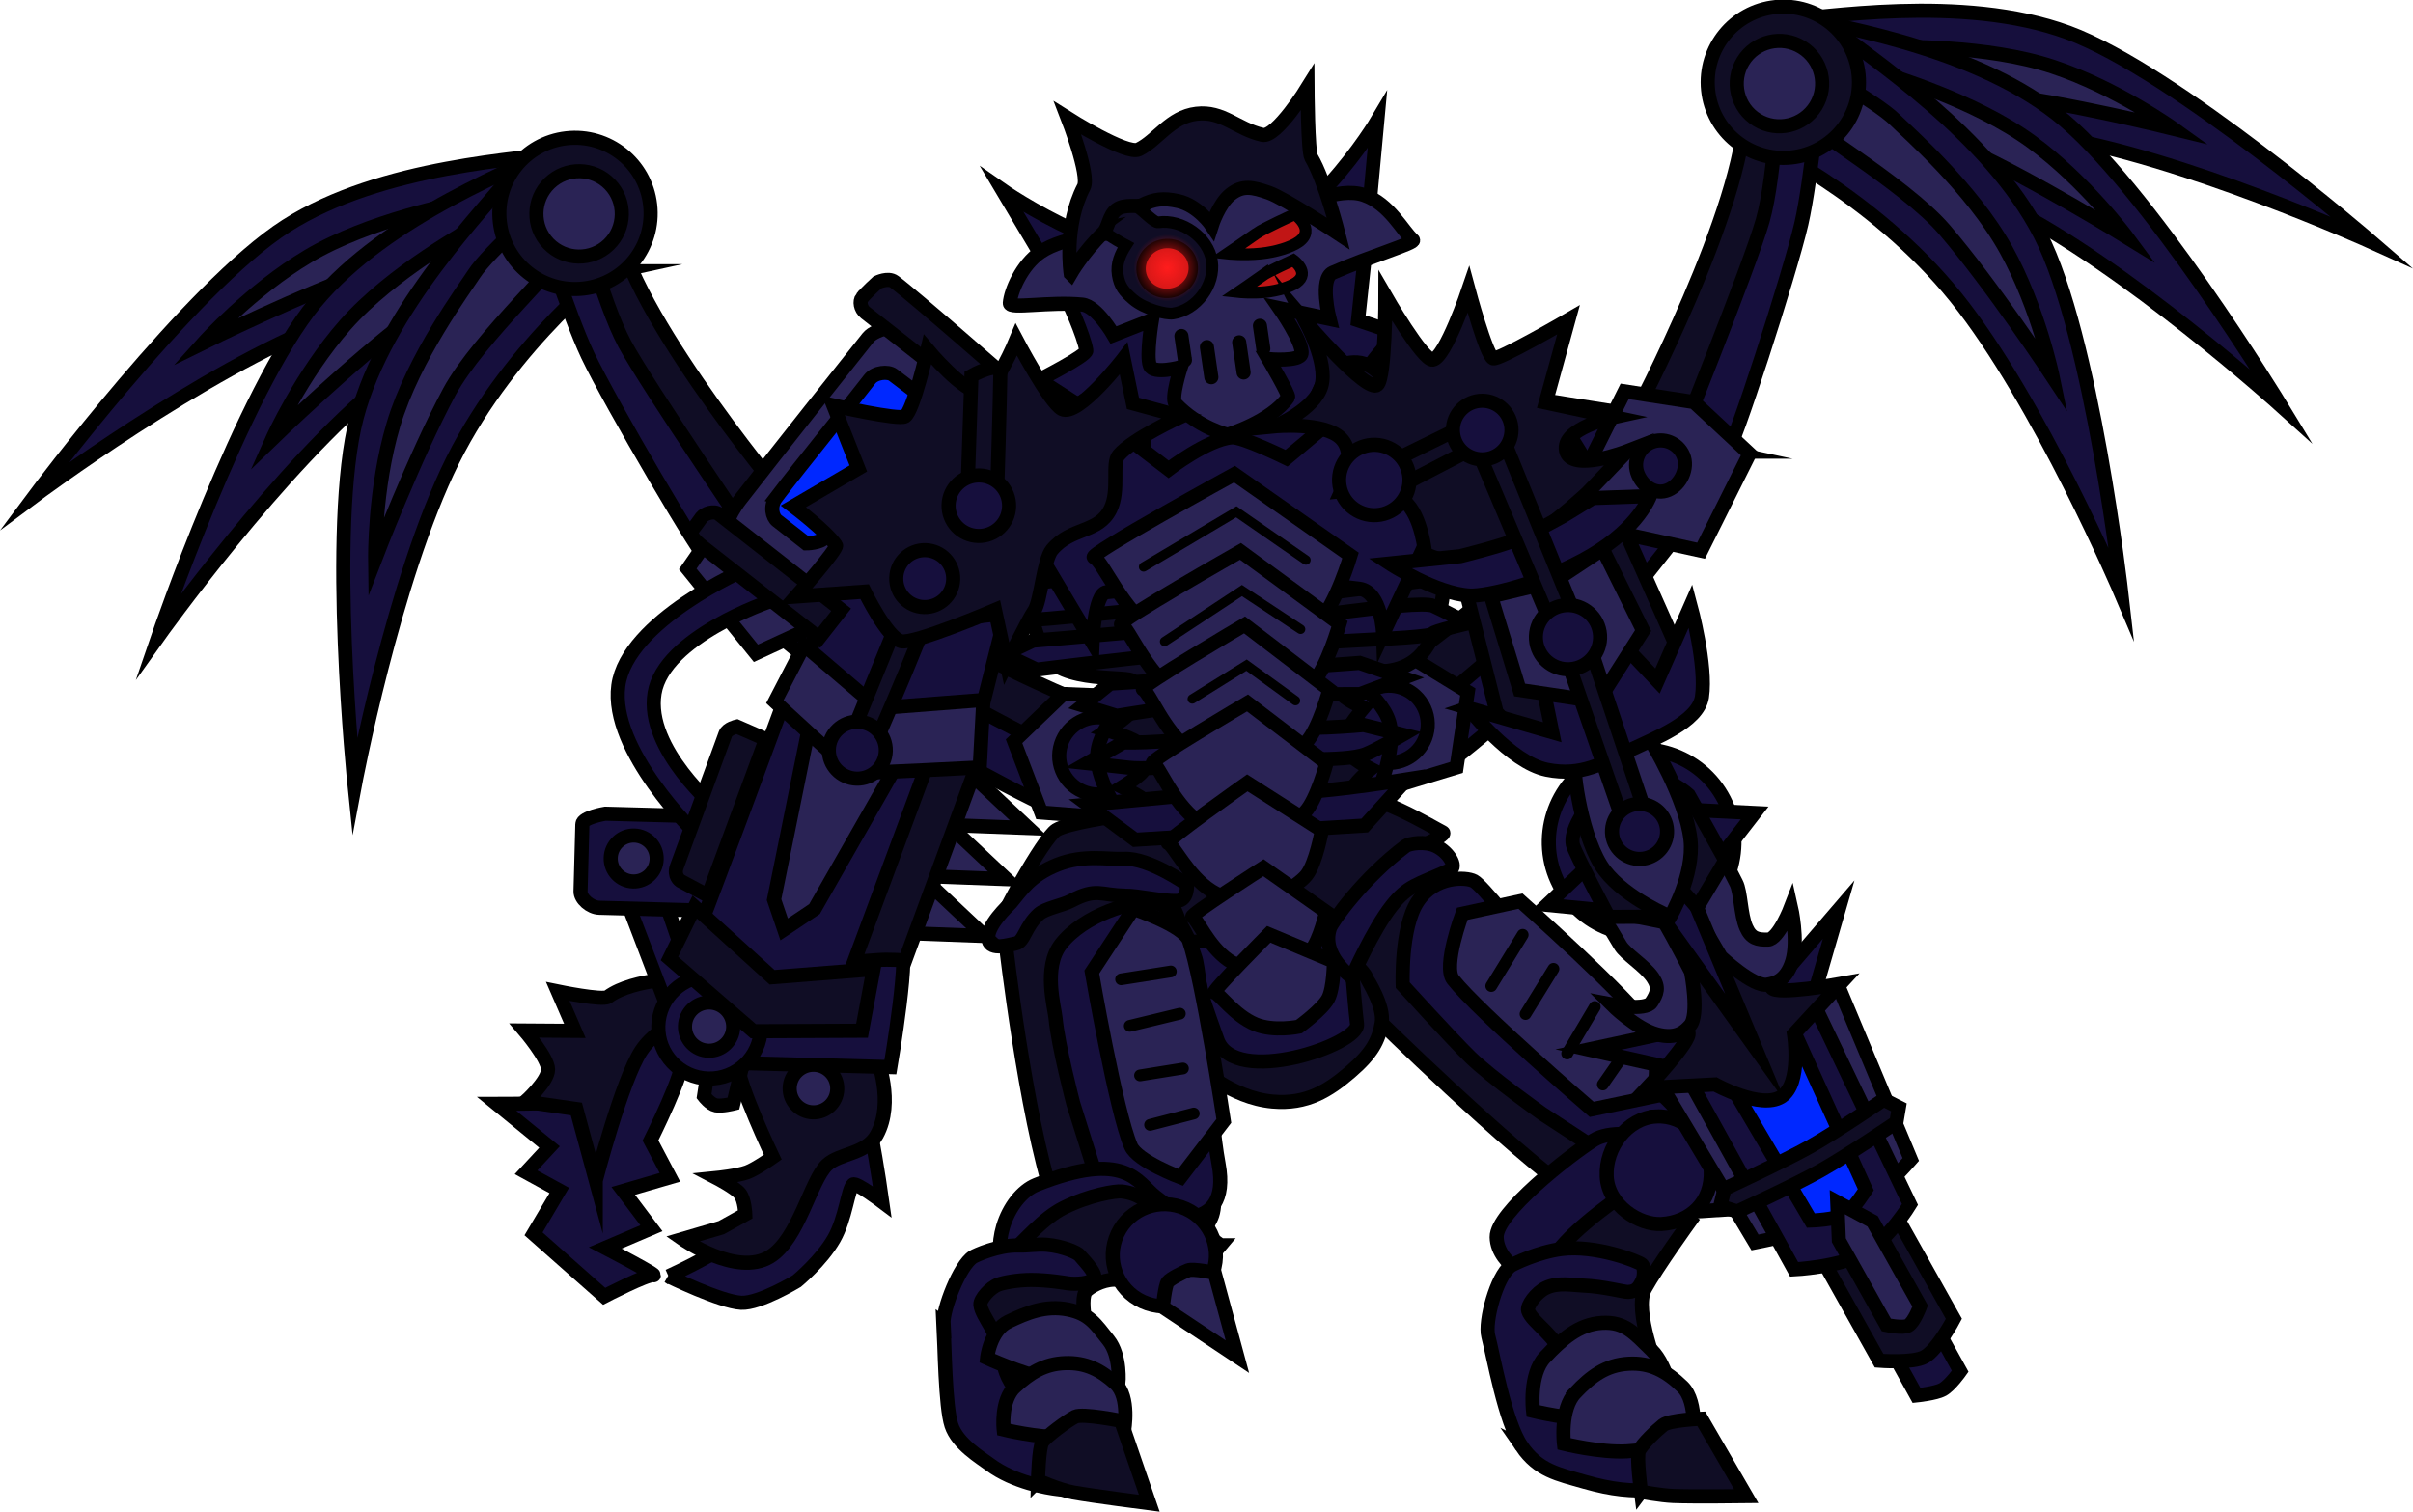 <svg version="1.1" xmlns="http://www.w3.org/2000/svg" xmlns:xlink="http://www.w3.org/1999/xlink" width="256.523" height="160.755" viewBox="0,0,256.523,160.755"><defs><radialGradient cx="223.601" cy="135.353" r="3.561" gradientUnits="userSpaceOnUse" id="color-1"><stop offset="0" stop-color="#ff1c1c"/><stop offset="1" stop-color="#ff1c1c" stop-opacity="0"/></radialGradient></defs><g transform="translate(-99.521,-106.869)"><g data-paper-data="{&quot;isPaintingLayer&quot;:true}" fill-rule="nonzero" stroke="#000000" stroke-linejoin="miter" stroke-miterlimit="10" stroke-dasharray="" stroke-dashoffset="0" style="mix-blend-mode: normal"><g><g><path d="M217.463,157.81l-0.675,-6.183l-6.79,-4.371c0,0 5.086,-2.577 5.007,-3.116c-0.23,-1.575 -2.018,-5.436 -2.018,-5.436l-6.903,-11.613c0,0 12.989,9.069 22.615,7.283c9.626,-1.787 17.241,-14.68 17.241,-14.68l-1.424,15.393l-0.623,5.838l4.165,1.408c0,0 -3.989,3.994 -3.794,5.323c0.304,2.078 1.566,6.006 1.566,6.006c0,0 -9.845,2.968 -14.906,3.708c-4.254,0.622 -13.461,0.44 -13.461,0.44z" fill="#160f3d" stroke-width="1.5" stroke-linecap="butt"/><path d="M235.536,139.64c0,0 2.533,3.63 2.347,4.836c-0.135,0.881 -3.515,0.583 -3.515,0.583c0,0 2.248,3.828 2.093,4.05c-1.812,2.595 -6.436,3.992 -6.436,3.992c0,0 -3.11,-0.732 -5.54,-3.313c-0.509,-0.54 0.562,-3.864 0.562,-3.864c0,0 -2.907,0.785 -3.28,-0.157c-0.421,-1.062 0.217,-4.878 0.217,-4.878l-4.081,1.607c0,0 -1.779,-3.081 -3.316,-3.233c-3.49,-0.347 -7.762,0.5 -7.712,-0.16c0.095,-1.259 1.249,-4.043 3.28,-5.431c2.512,-1.718 7.509,-1.996 7.509,-1.996c0,0 4.222,-4.905 9.838,-5.761c5.616,-0.856 9.89,3.044 9.89,3.044c0,0 4.392,-2.294 7.124,-1.352c2.732,0.941 4.099,3.819 5.215,4.789c0.331,0.288 -4.604,1.751 -8.515,3.468c-1.452,0.637 -0.355,4.915 -0.355,4.915z" fill="#2a2355" stroke-width="1.5" stroke-linecap="butt"/><path d="M233.104,131.687c0.765,-0.545 4.069,-2.042 4.069,-2.042c0,0 2.276,1.618 0.429,2.935c-0.846,0.603 -2.486,1.088 -4.044,1.251c-1.844,0.193 -3.562,0.004 -3.562,0.004c0,0 2.152,-1.466 3.108,-2.147z" data-paper-data="{&quot;index&quot;:null}" fill="#c11515" stroke-width="1.25" stroke-linecap="butt"/><path d="M225.49,145.163l-0.375,-2.565" fill="none" stroke-width="1.5" stroke-linecap="round"/><path d="M233.464,141.512l0.356,2.437" fill="none" stroke-width="1.5" stroke-linecap="round"/><path d="M231.728,146.478l-0.469,-3.206" fill="none" stroke-width="1.5" stroke-linecap="round"/><path d="M228.299,146.98l-0.469,-3.206" fill="none" stroke-width="1.5" stroke-linecap="round"/><path d="M216.692,131.068c0.099,-0.075 0.483,-1.342 1.195,-1.788c0.711,-0.446 2.007,-0.747 2.416,-0.475c0.9,0.598 1.903,1.773 2.362,1.706c2.518,-0.368 5.329,1.611 5.698,4.129c0.368,2.518 -1.63,5.201 -4.148,5.569c-0.715,0.105 -2.998,-0.436 -4.248,-1.505c-0.973,-0.832 -1.427,-1.409 -1.62,-2.599c-0.193,-1.19 0.282,-2.247 0.868,-3.152c0,0 -2.948,-1.56 -2.521,-1.885z" fill="#100d25" stroke-width="1.25" stroke-linecap="butt"/><path d="M220.849,135.818c-0.212,-1.448 0.849,-2.802 2.369,-3.024c1.52,-0.222 2.924,0.771 3.136,2.219c0.212,1.448 -0.849,2.802 -2.369,3.024c-1.52,0.222 -2.924,-0.771 -3.136,-2.219z" fill="#c11515" stroke-width="1" stroke-linecap="butt"/><path d="M233.708,136.185c0.62,-0.442 3.296,-1.655 3.296,-1.655c0,0 1.844,1.311 0.348,2.377c-0.685,0.488 -2.014,0.881 -3.276,1.014c-1.494,0.157 -2.886,0.003 -2.886,0.003c0,0 1.743,-1.188 2.518,-1.74z" data-paper-data="{&quot;index&quot;:null}" fill="#c11515" stroke-width="1.25" stroke-linecap="butt"/><path d="M220.077,135.868c-0.285,-1.946 1.062,-3.755 3.008,-4.039c1.946,-0.285 3.755,1.062 4.039,3.008c0.285,1.946 -1.062,3.755 -3.008,4.039c-1.946,0.285 -3.755,-1.062 -4.039,-3.008z" fill="url(#color-1)" stroke-width="0" stroke-linecap="butt"/></g><path d="M213.341,135.973c0,0 -0.779,-5.033 1.398,-9.225c0.647,-1.246 -1.71,-7.315 -1.71,-7.315c0,0 6.248,3.953 7.542,3.328c1.98,-0.956 3.344,-3.467 6.146,-3.797c2.802,-0.33 4.249,1.613 7.011,2.246c1.48,0.339 4.79,-5.019 4.79,-5.019c0,0 0.039,6.818 0.395,7.414c1.457,2.441 2.891,8.116 2.891,8.116c0,0 -5.666,-3.751 -7.398,-4.357c-1.732,-0.606 -2.783,-0.828 -4.049,0.16c-1.266,0.987 -2.013,3.335 -2.013,3.335c0,0 -1.429,-2.13 -3.569,-2.604c-1.603,-0.355 -2.562,-0.222 -3.884,0.434c-0.443,0.219 -1.803,-0.157 -2.66,0.459c-0.857,0.616 -0.837,1.9 -1.445,2.49c-2.129,2.065 -3.444,4.337 -3.444,4.337z" fill="#100d25" stroke-width="1.5" stroke-linecap="butt"/><path d="M243.665,155.354c-0.675,0.159 -2.883,-0.563 -2.883,-0.563c0,0 -1.553,-2.839 -1.629,-4.139c-0.07,-1.199 1.189,-3.385 1.189,-3.385c0,0 1.474,-1.631 2.428,-1.794c0.832,-0.142 1.955,-0.181 3.103,0.858c1.149,1.04 1.54,2.269 1.603,3.402c0.086,1.529 -0.671,2.842 -1.324,3.805c-0.653,0.963 -1.713,1.633 -2.488,1.816z" data-paper-data="{&quot;index&quot;:null}" fill="#100d25" stroke-width="1.5" stroke-linecap="butt"/><path d="M214.918,157.281c-0.841,-0.767 -1.857,-1.841 -2.095,-3.296c-0.176,-1.078 -0.053,-2.315 0.85,-3.533c0.903,-1.219 2.009,-1.418 2.852,-1.46c0.966,-0.048 2.75,1.174 2.75,1.174c0,0 1.69,1.788 1.874,2.93c0.2,1.238 -0.72,4.232 -0.72,4.232c0,0 -2.006,1.143 -2.699,1.136c-0.795,-0.009 -1.972,-0.415 -2.813,-1.182z" fill="#100d25" stroke-width="1.5" stroke-linecap="butt"/></g><g data-paper-data="{&quot;index&quot;:null}" stroke-width="1.5" stroke-linecap="butt"><g><path d="M161.453,137.494c0,0 -13.905,-1.368 -27.109,3.676c-13.204,5.045 -31.138,18.424 -31.138,18.424c0,0 16.556,-22.192 26.737,-28.697c10.181,-6.505 25.361,-7.104 29.834,-7.853c0.583,-0.098 2.19,3.958 2.791,7.309c0.469,2.614 -1.115,7.141 -1.115,7.141z" data-paper-data="{&quot;index&quot;:null}" fill="#160f3d"/><path d="M161.411,132.777c0,0 -4.782,0.394 -10.403,0.866c-4.056,0.341 -8.902,0.863 -11.964,1.918c-7.305,2.519 -17.854,7.731 -17.854,7.731c0,0 4.974,-5.542 11.099,-9.185c6.457,-3.841 15.508,-5.543 17.151,-5.975c2.776,-0.729 11.539,-0.464 11.539,-0.464z" data-paper-data="{&quot;index&quot;:null}" fill="#2a2355"/></g><g><path d="M165.043,135.712c0,0 -13.658,2.948 -24.688,11.787c-11.03,8.84 -24.016,27.06 -24.016,27.06c0,0 8.98,-26.191 16.685,-35.496c7.705,-9.305 21.976,-14.516 26.005,-16.597c0.525,-0.271 3.295,3.099 4.892,6.106c1.245,2.346 1.121,7.14 1.121,7.14z" data-paper-data="{&quot;index&quot;:null}" fill="#160f3d"/><path d="M163.561,131.232c0,0 -4.433,1.837 -9.64,4.005c-3.758,1.565 -8.212,3.542 -10.805,5.484c-6.185,4.631 -14.637,12.818 -14.637,12.818c0,0 3.042,-6.797 7.76,-12.138c4.974,-5.631 13.071,-10.019 14.504,-10.932c2.42,-1.543 10.845,-3.969 10.845,-3.969z" data-paper-data="{&quot;index&quot;:null}" fill="#2a2355"/></g><g data-paper-data="{&quot;index&quot;:null}"><path d="M165.089,134.76c0,0 -11.154,8.414 -17.448,21.071c-6.294,12.657 -10.42,34.648 -10.42,34.648c0,0 -2.858,-27.54 0.222,-39.222c3.081,-11.682 13.84,-22.408 16.622,-25.989c0.363,-0.467 4.293,1.427 7.005,3.485c2.116,1.605 4.018,6.007 4.018,6.007z" data-paper-data="{&quot;index&quot;:null}" fill="#160f3d"/><path d="M161.862,131.318c0,0 -3.25,3.529 -7.065,7.686c-2.752,2.999 -5.963,6.666 -7.5,9.517c-3.666,6.802 -7.894,17.783 -7.894,17.783c0,0 -0.096,-7.446 1.94,-14.276c2.147,-7.2 7.65,-14.584 8.567,-16.015c1.548,-2.417 8.173,-8.159 8.173,-8.159z" data-paper-data="{&quot;index&quot;:null}" fill="#2a2355"/></g><g><path d="M160.55,128.57c0,0 3.772,-0.989 4.674,2.877c2.392,10.249 18.371,29.157 18.371,29.157c0,0 1.22,3.5 -0.647,5.28c-0.502,0.478 -3.269,-0.131 -3.692,0.16c-0.568,0.39 -12.723,-14.91 -16.867,-30.294c-0.578,-2.146 -1.839,-7.179 -1.839,-7.179z" fill="#100d25"/><path d="M174.917,166.648c-0.479,0.22 -10.625,-17.141 -12.916,-21.994c-2.121,-4.493 -5.174,-14.283 -5.174,-14.283l4.074,-1.787c0,0 2.594,10.302 5.043,14.864c2.396,4.463 14.576,22.283 14.576,22.283c0,0 -1.317,0.554 -2.58,0.939c-1.033,0.315 -2.663,-0.187 -3.023,-0.022z" data-paper-data="{&quot;index&quot;:null}" fill="#160f3d"/></g><g><path d="M182.312,166.564c0,0 3.326,-3.906 5.727,-0.964c6.367,7.801 26.797,16.078 26.797,16.078c0,0 2.501,2.423 1.756,5.137c-0.2,0.729 -2.707,1.828 -2.925,2.341c-0.292,0.689 -16.038,-6.997 -26.044,-18.376c-1.396,-1.588 -5.312,-4.216 -5.312,-4.216z" fill="#100d25"/><path d="M211.96,192.95c-0.278,0.457 -16.224,-8.099 -21.215,-11.618c-0.276,-0.194 -11.572,-9.445 -11.572,-9.445l3.43,-5.519c0,0 6.616,7.497 10.573,10.145c3.871,2.591 21.383,11.609 21.383,11.609c0,0 -0.829,1.283 -1.686,2.38c-0.702,0.898 -0.691,2.085 -0.912,2.447z" data-paper-data="{&quot;index&quot;:null}" fill="#160f3d"/></g><g><path d="M192.291,157.325l-2.511,7.157c0,0 -1.712,-0.496 -2.179,-0.798c-0.467,-0.302 -1.645,-0.94 -1.88,-1.316c-0.235,-0.376 -0.609,-2.23 -0.609,-2.23z" fill="#160f3d"/><path d="M177.221,160.741l6.96,-2.695l7.244,8.966l-4.692,6.168l-6.854,3.159l-7.244,-8.966z" fill="#2a2355"/></g><path d="M161.56,137.551c-4.412,0.504 -8.397,-2.665 -8.901,-7.077c-0.504,-4.412 2.665,-8.397 7.077,-8.901c4.412,-0.504 8.397,2.665 8.901,7.077c0.504,4.412 -2.665,8.397 -7.077,8.901z" fill="#100d25"/><path d="M157.818,132.765c-1.741,-1.804 -1.689,-4.678 0.115,-6.419c1.804,-1.741 4.678,-1.689 6.419,0.115c1.741,1.804 1.689,4.678 -0.115,6.419c-1.804,1.741 -4.678,1.689 -6.419,-0.115z" fill="#2a2355"/><path d="M181.9,169.282c-1.419,-0.26 -2.607,-1.823 -2.347,-3.241c0.26,-1.419 1.621,-2.357 3.04,-2.097c1.419,0.26 2.357,1.621 2.097,3.04c-0.26,1.419 -1.371,2.558 -2.79,2.298z" fill="#160f3d"/><g><path d="M207.322,185.694l5.228,-5.025l9.365,0.383l-4.298,6.384l2.148,6.594l-9.552,-0.759z" fill="#2a2355"/><path d="M220.131,188.506c-0.692,2.158 -3.002,3.345 -5.16,2.653c-2.158,-0.692 -3.345,-3.002 -2.653,-5.16c0.692,-2.158 3.002,-3.345 5.16,-2.653c2.158,0.692 3.345,3.002 2.653,5.16z" fill="#160f3d"/><path d="M219.511,194.859c0,0 -3.58,-4.683 -3.34,-7.869c0.24,-3.186 4.334,-6.984 4.334,-6.984l6.253,0.248l1.809,14.654z" fill="#160f3d"/></g></g><g stroke-width="1.5" stroke-linecap="butt"><g><path d="M290.022,123.537c0,0 -2.518,-4.081 -2.621,-6.735c-0.132,-3.402 0.567,-7.708 1.158,-7.738c4.529,-0.228 19.485,-2.9 30.824,1.268c11.339,4.169 32.272,22.291 32.272,22.291c0,0 -20.387,-9.219 -34.366,-11.313c-13.979,-2.094 -27.266,2.226 -27.266,2.226z" data-paper-data="{&quot;index&quot;:null}" fill="#160f3d"/><path d="M288.376,113.838c0,0 8.501,-2.14 11.37,-2.023c1.698,0.069 10.903,-0.21 18.034,2.156c6.764,2.244 12.811,6.59 12.811,6.59c0,0 -11.422,-2.827 -19.097,-3.719c-3.217,-0.374 -8.062,0.156 -12.097,0.694c-5.592,0.745 -10.347,1.386 -10.347,1.386z" data-paper-data="{&quot;index&quot;:null}" fill="#2a2355"/></g><g><path d="M286.133,122.566c0,0 -1.15,-4.656 -0.437,-7.214c0.914,-3.28 2.897,-7.166 3.468,-7.013c4.382,1.168 19.439,3.195 28.961,10.63c9.522,7.435 23.913,31.089 23.913,31.089c0,0 -16.593,-15.01 -29.263,-21.277c-12.67,-6.267 -26.642,-6.215 -26.642,-6.215z" data-paper-data="{&quot;index&quot;:null}" fill="#160f3d"/><path d="M287.531,112.828c0,0 8.749,0.562 11.444,1.549c1.595,0.585 10.446,3.133 16.512,7.565c5.754,4.205 10.184,10.191 10.184,10.191c0,0 -10.011,-6.183 -17.046,-9.379c-2.949,-1.34 -7.724,-2.316 -11.73,-3.037c-5.552,-1 -10.275,-1.843 -10.275,-1.843z" data-paper-data="{&quot;index&quot;:null}" fill="#2a2355"/></g><g data-paper-data="{&quot;index&quot;:null}"><path d="M285.884,121.647c0,0 0.913,-4.708 2.635,-6.73c2.208,-2.592 5.64,-5.285 6.094,-4.907c3.485,2.901 16.296,11.068 21.812,21.817c5.516,10.749 8.633,38.26 8.633,38.26c0,0 -8.749,-20.593 -17.612,-31.605c-8.863,-11.011 -21.563,-16.836 -21.563,-16.836z" data-paper-data="{&quot;index&quot;:null}" fill="#160f3d"/><path d="M291.245,113.398c0,0 7.702,4.186 9.733,6.215c1.202,1.201 8.162,7.232 11.804,13.804c3.455,6.234 4.958,13.527 4.958,13.527c0,0 -6.486,-9.818 -11.526,-15.674c-2.113,-2.455 -6.035,-5.347 -9.367,-7.686c-4.617,-3.241 -8.549,-5.991 -8.549,-5.991z" data-paper-data="{&quot;index&quot;:null}" fill="#2a2355"/></g><g><path d="M288.989,114.627c0,0 -0.151,5.186 -0.255,7.407c-0.746,15.915 -9.335,33.467 -9.973,33.208c-0.475,-0.193 -3.047,0.996 -3.64,0.636c-2.206,-1.338 -1.765,-5.018 -1.765,-5.018c0,0 11.55,-21.896 11.686,-32.42c0.052,-3.969 3.948,-3.813 3.948,-3.813z" fill="#100d25"/><path d="M283.127,154.901c-0.387,-0.084 -1.872,0.756 -2.948,0.67c-1.316,-0.105 -2.721,-0.363 -2.721,-0.363c0,0 8.073,-20.019 9.455,-24.892c1.413,-4.981 1.736,-15.6 1.736,-15.6l4.363,0.871c0,0 -0.881,10.217 -1.989,15.06c-1.197,5.232 -7.381,24.366 -7.896,24.254z" data-paper-data="{&quot;index&quot;:null}" fill="#160f3d"/></g><g><path d="M275.886,156.406c0,0 -3.26,3.408 -4.283,5.258c-7.331,13.261 -21.061,24.147 -21.494,23.537c-0.322,-0.454 -3.007,-0.99 -3.359,-1.659c-1.31,-2.491 0.613,-5.394 0.613,-5.394c0,0 18.178,-12.469 22.723,-21.454c1.714,-3.389 5.8,-0.288 5.8,-0.288z" fill="#100d25"/><path d="M252.591,188.539c-0.293,-0.307 -0.538,-1.468 -1.416,-2.195c-1.073,-0.888 -2.158,-1.963 -2.158,-1.963c0,0 15.169,-12.566 18.393,-15.927c3.296,-3.435 8.149,-12.178 8.149,-12.178l4.534,4.655c0,0 -9.048,11.459 -9.275,11.708c-4.119,4.508 -17.858,16.287 -18.228,15.9z" data-paper-data="{&quot;index&quot;:null}" fill="#160f3d"/></g><g><path d="M271.771,150.729c0,0 0.032,1.891 -0.116,2.309c-0.149,0.418 -1.163,1.294 -1.553,1.689c-0.391,0.395 -1.957,1.247 -1.957,1.247l-3.988,-6.452z" fill="#160f3d"/><path d="M285.511,155.12l-5.151,10.312l-7.372,-1.615l-5.906,-5.018l5.151,-10.312l7.376,1.139z" fill="#2a2355"/></g><path d="M281.107,116.441c-0.455,-4.417 2.758,-8.367 7.175,-8.822c4.417,-0.455 8.367,2.758 8.822,7.175c0.455,4.417 -2.758,8.367 -7.175,8.822c-4.417,0.455 -8.367,-2.758 -8.822,-7.175z" fill="#100d25"/><path d="M286.313,119.627c-2.136,-1.313 -2.803,-4.109 -1.49,-6.245c1.313,-2.136 4.109,-2.803 6.245,-1.49c2.136,1.313 2.803,4.109 1.49,6.245c-1.313,2.136 -4.109,2.803 -6.245,1.49z" fill="#2a2355"/><path d="M273.654,157.326c-0.559,-1.33 0.066,-2.86 1.396,-3.419c1.33,-0.559 2.86,0.066 3.419,1.396c0.559,1.33 -0.267,3.11 -1.597,3.669c-1.33,0.559 -2.659,-0.316 -3.218,-1.646z" fill="#160f3d"/><g><path d="M254.366,188.477l-9.167,2.791l0.683,-6.902l-5.567,-5.313l9.065,-2.384l6.185,3.786z" fill="#2a2355"/><path d="M243.657,185.952c-1.139,-1.959 -0.474,-4.47 1.484,-5.609c1.959,-1.139 4.47,-0.474 5.609,1.484c1.139,1.959 0.474,4.47 -1.484,5.609c-1.959,1.139 -4.47,0.474 -5.609,-1.484z" fill="#160f3d"/><path d="M236.789,194.016l-1.377,-14.701l6.055,-1.584c0,0 4.814,2.831 5.732,5.891c0.918,3.06 -1.573,8.402 -1.573,8.402z" fill="#160f3d"/></g></g><path d="M222.405,196.156c0,0 -0.303,-1.425 -0.727,-3.746c-0.078,-0.428 -2.852,-1.844 -2.852,-1.844c0,0 2.343,-1.443 2.267,-1.885c-0.252,-1.475 -0.298,-1.097 -0.53,-2.676c-0.075,-0.508 -3.313,-1.464 -3.313,-1.464c0,0 2.875,-1.847 2.799,-2.49c-0.047,-0.398 -0.085,-2.41 -0.12,-2.726c-0.077,-0.707 -7.82,0.369 -9.414,-3.05c-1.594,-3.418 -3.557,-11.377 -0.416,-18.141c3.141,-6.764 9.958,0.621 9.958,0.621l20.424,-3.328c0,0 7.409,-5.294 9.601,-1.866c2.192,3.428 4.427,12.45 2.07,20.035c-2.357,7.586 -10.402,3.454 -10.315,4.256c0.112,1.032 0.159,1.482 0.289,2.71c0.06,0.563 2.355,1.569 2.355,1.569c0,0 -1.944,2.314 -1.878,2.942c0.058,0.553 0.057,1.106 0.17,1.625c0.164,0.754 2.463,1.939 2.463,1.939c0,0 -2.081,1.751 -2.015,2.389c0.178,1.731 0.291,2.837 0.291,2.837z" fill="#100d25" stroke-width="1.5" stroke-linecap="butt"/><g><path d="M279.694,235.704c0,0 -1.092,-1.967 -1.087,-2.425c0.006,-0.458 0.593,-1.777 0.866,-2.269c0.272,-0.492 2.17,-1.467 2.17,-1.467l6.606,5.624z" fill="#2a2355" stroke-width="1.5" stroke-linecap="butt"/><g><path d="M252.558,200.355c1.413,2.265 0.654,4.774 0.738,4.612c2.125,-4.081 4.863,-0.057 7.017,-0.132c0.647,-0.023 11.928,14.021 11.928,14.021l7.753,14.669c0,0 -0.83,3.55 -3.865,3.722c-0.981,0.055 -4.184,0.176 -8.739,-3.016c-7.529,-5.277 -21.636,-19.184 -21.636,-19.184c0,0 -4.794,-4.633 -4.712,-8.318c0.035,-1.602 0.656,-5.458 2.55,-7.782c2.47,-3.031 6.375,0.235 6.536,-0.539c0,0 0.475,-1.184 2.43,1.947z" fill="#100d25" stroke-width="1.5" stroke-linecap="butt"/><path d="M263.439,225.28c0,0 -5.371,-3.803 -7.617,-5.994c-1.973,-1.925 -7.182,-7.656 -7.182,-7.656c0,0 -0.242,-6.089 1.59,-8.876c1.832,-2.788 5.163,-2.636 5.994,-2.181c1.718,0.94 14.53,18.211 18.872,21.757c6.622,5.406 2.784,6.597 2.784,6.597l-2.679,4.037z" fill="#160f3d" stroke-width="1.5" stroke-linecap="butt"/><path d="M263.345,243.485c0,0 -4.666,-1.949 -4.716,-5.06c-0.041,-2.591 7.694,-8.652 10.31,-10.307c3.158,-1.998 12.386,1.049 11.85,2.264c-0.535,1.215 -2.919,5.639 -5.183,7.402c-2.382,1.855 -12.261,5.701 -12.261,5.701z" fill="#160f3d" stroke-width="1.5" stroke-linecap="butt"/><path d="M260.169,250.251c0,0 0.372,-3.184 2.119,-6.148c0.501,-0.851 2,-3.632 4.564,-6.054c3.192,-3.015 7.511,-5.672 7.511,-5.672l4.864,4.305c0,0 -3.557,4.923 -4.827,7.23c-1.254,2.277 1.431,8.888 1.431,8.888c0,0 -6.416,1.662 -9.291,1.194c-2.091,-0.34 -6.371,-3.743 -6.371,-3.743z" fill="#100d25" stroke-width="1.5" stroke-linecap="butt"/><path d="M261.288,260.671c-1.786,-2.594 -3.009,-9.651 -3.554,-11.735c-0.394,-1.508 0.872,-6.316 2.378,-7.445c0.264,-0.198 2.926,-1.481 5.403,-1.797c3.661,-0.468 8.203,1.323 8.572,1.662c0.21,0.193 0.31,1.161 -0.003,1.768c-0.313,0.608 -0.58,1.099 -1.488,1.129c-0.468,0.015 -2.617,-0.592 -4.78,-0.675c-1.146,-0.044 -2.658,-0.375 -3.969,0.256c-1.02,0.491 -2.041,1.874 -1.872,2.423c0.384,1.255 3.107,2.683 4.024,5.47c0.955,2.9 -0.114,6.797 0.182,6.78c1.593,-0.09 8.866,-0.501 12.816,-0.725c1.525,-0.086 1.624,0.77 1.64,1.107c0.007,0.151 -0.534,1.733 -1.473,3.292c-0.929,1.541 -2.246,3.059 -3.806,3.148c-2.386,0.135 -4.444,-0.044 -7.343,-0.874c-2.899,-0.83 -4.943,-1.189 -6.728,-3.784z" fill="#160f3d" stroke-width="1.5" stroke-linecap="butt"/><path d="M263.774,251.188c1.748,-1.831 3.52,-3.498 6.058,-3.642c2.446,-0.138 3.425,1.108 5.245,2.874c1.82,1.767 2.308,5.655 2.308,5.655c0,0 -7.102,1.641 -7.851,1.684c-2.971,0.168 -7.036,-0.842 -7.036,-0.842c0,0 -0.472,-3.899 1.276,-5.73z" fill="#2a2355" stroke-width="1.5" stroke-linecap="butt"/><path d="M275.57,225.596c3.053,-0.173 5.656,2.403 5.813,5.753c0.157,3.35 -2.19,5.511 -5.243,5.684c-2.354,0.133 -5.659,-1.967 -5.813,-5.058c-0.154,-3.092 2.19,-6.206 5.243,-6.378z" fill="#160f3d" stroke-width="1.5" stroke-linecap="butt"/><path d="M266.992,254.975c1.658,-1.737 3.245,-2.948 5.652,-3.084c2.32,-0.131 4.01,0.764 5.736,2.44c1.726,1.675 1.085,5.945 1.085,5.945c0,0 -4.488,0.789 -7.01,0.931c-2.818,0.159 -6.673,-0.798 -6.673,-0.798c0,0 -0.448,-3.697 1.21,-5.434z" fill="#2a2355" stroke-width="1.5" stroke-linecap="butt"/><path d="M273.97,265.503c0,0 -0.487,-3.661 -0.216,-4.335c0.271,-0.674 1.896,-2.217 2.58,-2.756c0.684,-0.539 4.05,-0.671 4.05,-0.671l4.777,8.229c0,0 -5.69,0.073 -7.756,-0.014c-1.371,-0.057 -3.434,-0.455 -3.434,-0.455z" fill="#100d25" stroke-width="1.5" stroke-linecap="butt"/><g data-paper-data="{&quot;index&quot;:null}"><path d="M268.733,224.843c0,0 -11.932,-10.283 -14.736,-13.802c-1.113,-1.396 0.978,-7.001 0.978,-7.001l6.183,-1.343c0,0 11.4,10.112 13.813,13.632c1.044,1.523 0.414,7.124 0.414,7.124z" fill="#2a2355" stroke-width="1.5" stroke-linecap="butt"/><path d="M261.397,206.278l-3.341,5.447" fill="none" stroke-width="1.25" stroke-linecap="round"/><path d="M264.667,209.896l-2.97,4.807" fill="none" stroke-width="1.25" stroke-linecap="round"/><path d="M269.916,222.196l3.12,-4.491" fill="none" stroke-width="1.25" stroke-linecap="round"/><path d="M266.125,218.902l2.935,-4.951" fill="none" stroke-width="1.25" stroke-linecap="round"/></g></g></g><path d="M225.63,216.5c0.314,-1.735 1.625,-3.103 1.111,-4.297c-0.697,-1.617 -0.425,-3.807 -0.273,-4.536c0.11,-0.529 0.896,-1.007 1.192,-1.688c0.367,-0.847 -0.234,-2.128 -0.404,-2.252c-0.31,-0.227 8.924,-3.435 13.346,-2.993c1.837,0.183 1.396,4.246 1.396,4.246c0,0 -0.38,0.012 0.463,2.987c0.2,0.707 2.079,2.084 2.338,2.913c0.043,0.137 1.922,2.96 1.604,4.801c-0.318,1.841 -1.038,3.213 -3.33,5.181c-2.292,1.968 -4.631,3.476 -8.268,3.149c-4.435,-0.398 -7.954,-3.773 -7.954,-3.773c0,0 -1.532,-2.018 -1.221,-3.737z" fill="#100d25" stroke-width="1.5" stroke-linecap="butt"/><path d="M228.944,217.439c-0.661,-1.874 -3.251,-8.742 -2.667,-10.292c1.384,-3.675 0.752,-5.294 0.752,-5.294l11.371,-3.077c0,0 2.839,1.845 3.746,4.89c1.1,3.692 1.225,8.771 1.641,12.115c0.268,2.157 -13.049,6.746 -14.843,1.659z" fill="#160f3d" stroke-width="1.5" stroke-linecap="butt"/><path d="M225.295,206.897c0.148,-0.532 -0.976,-5.188 -3.094,-5.451c-2.314,-0.287 -5.313,0.279 -6.396,0.575c-2.842,0.777 -5.351,2.265 -5.337,1.934c0.006,-0.15 -5.487,3.746 -5.335,2.813c0.282,-1.73 5.318,-10.781 6.674,-11.627c1.192,-0.744 5.997,-1.403 7.615,-1.741c4.668,-0.977 9.778,5.399 9.954,5.382c0.715,-0.066 3.135,-3.187 6.31,-5.207c2.005,-1.276 4.422,-1.568 6.549,-2.099c2.921,-0.729 9.815,3.501 10.663,3.904c0.749,0.356 -4.981,2.483 -6.257,3.802c-2.582,2.669 -5.309,6.018 -5.309,6.018c0,0 -16.243,2.43 -16.039,1.696z" fill="#100d25" stroke-width="1.5" stroke-linecap="butt"/><path d="M229.616,162.272c3.724,-0.555 21.024,-3.353 21.024,-3.353c0,0 1.657,1.397 2.146,3.05c0.183,0.617 -22.187,2.862 -22.108,3.59c0.028,0.26 0.586,1.702 0.617,2.023c0.063,0.652 20.436,-3.718 21.763,-2.9c0.288,0.178 3.724,1.356 3.724,1.356c0,0 -2.67,1.882 -3.819,2.211c-2.221,0.635 -21.319,2.523 -21.36,3.172c-0.04,0.628 -0.09,0.753 1.055,1.36c1.221,0.648 17.426,-2.279 19.239,-1.482c1.088,0.479 3.66,1.855 3.66,1.855c0,0 -3.729,0.863 -3.714,1.083c0.045,0.635 -18.824,0.959 -18.763,1.669c0.037,0.438 -1.584,2.077 0.361,2.08c2.639,0.004 10.616,-0.624 10.616,-0.624l4.646,1.592l-4.6,1.729c0,0 -10.201,-0.038 -10.323,0.494c-0.081,0.351 -1.618,2.403 0.549,2.832c3.215,0.636 10.157,-0.041 10.157,-0.041l4.165,1.029c0,0 -2.807,1.624 -3.922,2.063c-2.362,0.93 -9.444,0.28 -9.445,0.8c-0.002,1.043 -1.094,2.281 -0.174,3.041c1.132,0.934 13.95,-1.139 13.95,-1.139l-4.454,4.896l-24.416,1.513l-5.035,-3.736l14.774,-1.382c0,0 0.837,-1.783 0.676,-2.949c-0.066,-0.479 -8.236,0.743 -11.112,0.398c-1.083,-0.13 -4.386,-0.479 -4.386,-0.479l3.833,-2.198c0,0 6.835,0.165 10.342,-1.312c2.139,-0.901 1.081,-2.208 0.936,-2.81c-0.164,-0.682 -11.978,1.29 -11.978,1.29l-3.585,-1.105l2.87,-2.323l12.449,-0.793c0,0 -0.163,-1.983 -0.235,-2.614c-0.067,-0.592 -20.013,1.921 -20.013,1.921l-3.439,-1.637l3.042,-1.441c0,0 20.805,-1.687 20.638,-2.065c-0.044,-0.1 0.178,-1.947 -1.136,-1.892c-3.814,0.16 -20.402,2.01 -20.435,1.75c-0.015,-0.118 -3.638,-1.424 -3.638,-1.424c0,0 3.058,-1.84 3.867,-2.206c2.525,-1.144 19.677,-0.9 19.611,-1.234c-0.025,-0.129 0.893,-2.15 -0.748,-2.132c-1.942,0.021 -18.114,1.448 -19.596,0.955c-1.53,-0.51 -0.344,-3.039 -0.344,-3.039c0,0 17.535,-0.764 22.067,-1.44z" data-paper-data="{&quot;index&quot;:null}" fill="#160f3d" stroke-width="1.5" stroke-linecap="butt"/><path d="" fill="#160f3d" stroke-width="1.5" stroke-linecap="butt"/><path d="M247.064,153.099l4.161,11.218l-4.667,9.962c0,0 -0.145,-4.47 -2.504,-4.8c-8.403,-1.176 -21.364,-0.25 -26.913,0.364c-1.296,0.143 -1.481,5.374 -1.481,5.374l-5.527,-9.243c0,0 4.317,-9.783 3.897,-10.026c-0.143,-0.083 5.851,-2.123 5.851,-2.123l3.868,2.954c0,0 4.161,-3.195 6.729,-3.398c1.111,-0.088 5.812,2.213 5.812,2.213l4.374,-3.664z" fill="#160f3d" stroke-width="1.5" stroke-linecap="butt"/><path d="M243.094,165.945c0,0 -1.57,5.271 -3.394,7.082c-1.919,1.904 -7.849,4.077 -7.849,4.077c0,0 -5.704,-0.216 -9.181,-2.662c-3.979,-2.799 -5.855,-7.898 -6.867,-8.309c-0.68,-0.276 14.951,-8.846 14.951,-8.846z" fill="#2a2355" stroke-width="1.5" stroke-linecap="butt"/><path d="M241.928,173.214c0,0 -1.316,4.662 -2.861,6.259c-1.625,1.679 -6.663,3.581 -6.663,3.581c0,0 -4.854,-0.213 -7.822,-2.393c-3.397,-2.494 -5.012,-7.016 -5.875,-7.384c-0.579,-0.247 12.688,-7.777 12.688,-7.777z" fill="#2a2355" stroke-width="1.5" stroke-linecap="butt"/><path d="M240.848,180.206c0,0 -1.106,4.133 -2.419,5.545c-1.381,1.484 -5.674,3.153 -5.674,3.153c0,0 -4.144,-0.208 -6.686,-2.153c-2.909,-2.226 -4.305,-6.247 -5.043,-6.576c-0.495,-0.221 10.801,-6.856 10.801,-6.856z" fill="#2a2355" stroke-width="1.5" stroke-linecap="butt"/><path d="M240.542,188.029c0,0 -1.03,3.849 -2.253,5.164c-1.286,1.382 -5.284,2.937 -5.284,2.937c0,0 -3.86,-0.193 -6.227,-2.005c-2.709,-2.073 -4.009,-5.817 -4.696,-6.124c-0.461,-0.206 10.059,-6.384 10.059,-6.384z" fill="#2a2355" stroke-width="1.5" stroke-linecap="butt"/><path d="M240.042,195.177c0,0 -0.626,3.488 -1.612,4.743c-1.037,1.321 -4.464,2.996 -4.464,2.996c0,0 -3.434,0.116 -5.667,-1.313c-2.555,-1.636 -3.986,-4.857 -4.617,-5.077c-0.424,-0.148 8.438,-6.406 8.438,-6.406z" fill="#2a2355" stroke-width="1.5" stroke-linecap="butt"/><path d="M240.503,203.837c0,0 -0.678,2.998 -1.582,4.048c-0.95,1.104 -3.985,2.422 -3.985,2.422c0,0 -2.981,-0.033 -4.86,-1.359c-2.15,-1.517 -3.265,-4.364 -3.804,-4.58c-0.362,-0.145 7.563,-5.223 7.563,-5.223z" fill="#2a2355" stroke-width="1.5" stroke-linecap="butt"/><path d="M243.234,210.804c0,0 -3.315,-2.316 -2.326,-5.24c0.239,-0.705 3.521,-5.313 8.027,-8.711c0.385,-0.29 2.048,-0.573 3.237,-0.014c1.391,0.654 2.256,2.213 1.527,2.542c-3.598,1.624 -4.507,1.637 -6.234,3.82c-2.004,2.534 -4.23,7.602 -4.23,7.602z" fill="#160f3d" stroke-width="1.5" stroke-linecap="butt"/><g><path d="M212.155,200.77c2.342,-1.164 5.678,-0.978 6.627,-1.637c1.28,-0.889 3.641,1.072 4.949,3.736c0.983,2.002 0.956,4.679 1.732,5.305c0.543,0.439 1.187,18.034 1.187,18.034c0,0 2.721,6.931 1.746,9.875c-0.87,2.629 -6.342,6.367 -6.342,6.367c0,0 -8.823,-2.78 -10.597,-8.177c-2.933,-8.921 -5.008,-26.989 -5.008,-26.989c0,0 2.781,-5.061 5.706,-6.514z" fill="#100d25" stroke-width="1.5" stroke-linecap="butt"/><path d="M213.62,224.226c0,0 -1.607,-6.106 -1.886,-9.089c-0.109,-1.168 -1.347,-5.381 0.56,-7.849c2.371,-3.069 7.694,-4.812 10.087,-4.373c2.662,0.489 4.122,5.561 4.189,5.731c0.695,1.756 1.504,16.706 2.495,21.98c1.511,8.042 -6.811,5.319 -6.811,5.319c0,0 -1.218,-0.098 -1.872,-0.018c-0.872,0.107 -2.899,0.601 -2.899,0.601z" fill="#160f3d" stroke-width="1.5" stroke-linecap="butt"/><g><path d="M225.022,232.072c0,0 -4.582,-1.711 -5.274,-3.313c-1.6,-3.702 -4.159,-18.517 -4.159,-18.517l4.418,-6.732c0,0 5.351,1.778 5.914,3.392c1.42,4.068 3.704,19.166 3.704,19.166z" fill="#2a2355" stroke-width="1.5" stroke-linecap="butt"/><path d="M223.989,210.176l-5.286,0.834" fill="none" stroke-width="1.25" stroke-linecap="round"/><path d="M219.623,215.959l5.327,-1.291" fill="none" stroke-width="1.25" stroke-linecap="round"/><path d="M226.429,225.284l-4.646,1.206" fill="none" stroke-width="1.25" stroke-linecap="round"/><path d="M225.278,220.496l-4.563,0.734" fill="none" stroke-width="1.25" stroke-linecap="round"/></g><path d="M229.285,239.292c0,0 -3.495,4.196 -3.958,3.87c-4.959,-3.484 -11.142,-5.235 -11.84,-5.612c-0.469,-0.254 -5.704,4.709 -6.966,4.082c-0.869,-0.431 -0.887,-2.556 -0.369,-4.3c0.622,-2.092 2.01,-3.858 3.536,-4.468c9.547,-3.814 10.783,-0.211 12.625,1.222c3.397,2.642 6.971,5.206 6.971,5.206z" data-paper-data="{&quot;index&quot;:null}" fill="#160f3d" stroke-width="1.5" stroke-linecap="butt"/><path d="M201.211,247.491c0,0 1.335,-3.318 5.539,-7.162c1.783,-1.631 3.66,-3.924 5.846,-5.019c2.696,-1.351 5.503,-1.814 6.192,-1.736c3.523,0.401 4.121,3.604 4.431,4.055c0.875,1.275 -0.905,3.779 -0.905,3.779c0,0 -2.385,1.525 -4.314,1.542c-1.394,0.012 -2.649,0.836 -2.98,1.177c-0.908,0.934 0.359,5.578 0.858,8.944c0.446,3.007 0.087,4.822 0.087,4.822c0,0 -6.917,-3.43 -9.77,-4.478c-2.076,-0.762 -4.984,-5.925 -4.984,-5.925z" fill="#100d25" stroke-width="1.5" stroke-linecap="butt"/><path d="M199.823,247.655c-0.087,-1.576 1.716,-6.215 3.138,-7.119c0.249,-0.159 2.676,-1.276 4.77,-1.215c1.12,0.033 2.055,-0.166 3.066,-0.08c1.782,0.152 3.34,0.873 3.5,1.127c0.143,0.226 1.883,1.9 1.529,2.463c-0.354,0.563 -2.024,0.619 -2.778,0.51c-0.215,-0.031 -2.064,-0.359 -3.897,-0.361c-1.476,-0.002 -2.951,0.29 -3.478,0.483c-0.919,0.337 -1.98,1.571 -1.928,2.148c0.119,1.32 2.14,3.172 2.458,6.114c0.33,3.061 3.811,5.242 4.058,5.271c1.329,0.153 2.418,2.425 5.713,2.805c1.272,0.147 1.219,1.023 1.179,1.363c-0.036,0.305 -0.347,2.949 -0.347,2.949c0,0 -2.221,1.418 -4.838,1.116c-1.088,-0.126 -4.658,-0.715 -7.232,-2.631c-0.976,-0.726 -3.417,-2.173 -4.071,-4.161c-0.654,-1.988 -0.723,-8.605 -0.843,-10.783z" fill="#160f3d" stroke-width="1.5" stroke-linecap="butt"/><path d="M206.731,247.409c1.97,-0.94 3.93,-1.755 6.311,-1.29c2.295,0.448 2.965,1.574 4.316,3.267c1.351,1.693 1.063,4.631 1.063,4.631c0,0 -6.572,-0.336 -7.601,-0.536c-2.787,-0.544 -6.364,-2.191 -6.364,-2.191c0,0 0.305,-2.942 2.275,-3.881z" fill="#2a2355" stroke-width="1.5" stroke-linecap="butt"/><path d="M218.321,238.08c1.271,-2.723 4.53,-3.91 7.28,-2.652c2.75,1.259 3.949,4.486 2.678,7.209c-1.271,2.723 -4.53,3.91 -7.28,2.652c-2.75,-1.259 -3.949,-4.486 -2.678,-7.209z" fill="#160f3d" stroke-width="1.5" stroke-linecap="butt"/><path d="M207.44,254.328c1.578,-1.437 3.081,-2.431 5.335,-2.503c2.171,-0.07 3.737,0.715 5.324,2.159c1.587,1.444 0.919,5.036 0.919,5.036c0,0 -4.209,0.587 -6.57,0.663c-2.638,0.085 -6.227,-0.79 -6.227,-0.79c0,0 -0.359,-3.128 1.219,-4.565z" fill="#2a2355" stroke-width="1.5" stroke-linecap="butt"/><path d="M209.866,264.31c0,0 0.08,-3.513 0.469,-4.097c0.389,-0.584 2.689,-2.301 3.485,-2.687c0.796,-0.386 4.869,0.439 4.869,0.439l3.012,8.762c0,0 -5.878,-0.751 -8.066,-1.142c-1.513,-0.271 -3.769,-1.275 -3.769,-1.275z" fill="#100d25" stroke-width="1.5" stroke-linecap="butt"/><path d="M223.14,245.866c0,0 0.236,-2.304 0.522,-2.668c0.286,-0.364 1.617,-1.029 2.16,-1.241c0.543,-0.213 2.828,0.271 2.828,0.271l2.417,8.911z" fill="#2a2355" stroke-width="1.5" stroke-linecap="butt"/></g><path d="M219.108,202.109c-2.621,-0.021 -2.984,-0.877 -5.734,0.569c-0.904,0.476 -2.702,0.768 -3.414,1.402c-1.453,1.294 -1.549,2.957 -2.464,3.121c-0.735,0.132 -2.627,0.774 -2.891,-0.35c-0.347,-1.476 2.176,-3.727 2.375,-3.964c1.133,-1.349 2.082,-2.92 4.918,-4.055c2.836,-1.136 5.345,-0.545 7.12,-0.632c2.661,-0.13 6.697,2.727 6.697,2.727c0,0 0.121,1.708 -1.084,1.751c-1.467,0.053 -4.085,-0.558 -5.523,-0.57z" data-paper-data="{&quot;index&quot;:null}" fill="#160f3d" stroke-width="1.5" stroke-linecap="butt"/><path d="M221.095,167.154l9.859,-5.862l7.402,5.129" fill="none" stroke-width="1" stroke-linecap="round"/><path d="M223.326,175.088l8.224,-5.418l6.237,4.114" fill="none" stroke-width="1" stroke-linecap="round"/><path d="M241.328,209.117c0,0 -0.013,2.832 -0.617,3.956c-0.635,1.182 -3.103,2.972 -3.103,2.972c0,0 -2.688,0.563 -4.642,-0.255c-2.236,-0.937 -3.805,-3.276 -4.333,-3.363c-0.354,-0.058 5.763,-6.204 5.763,-6.204z" fill="#2a2355" stroke-width="1.5" stroke-linecap="butt"/><path d="M226.27,181.195l5.77,-3.593l5.201,3.771" fill="none" stroke-width="1" stroke-linecap="round"/><g stroke-width="1.5" stroke-linecap="butt"><g><path d="M269.528,187.65c4.845,-2.492 10.792,-0.586 13.285,4.259c2.492,4.845 0.586,10.792 -4.259,13.285c-4.845,2.492 -10.792,0.586 -13.285,-4.259c-2.492,-4.845 -0.586,-10.792 4.259,-13.285z" fill="#160f3d"/><g><path d="M300.227,249.772l4.643,-2.569l3.036,5.487c0,0 -1.056,1.503 -1.862,1.949c-0.735,0.407 -2.781,0.62 -2.781,0.62z" fill="#160f3d"/><path d="M290.77,236.374l7.948,-4.455l8.518,15.195c0,0 -1.715,3.266 -3.108,4.046c-1.238,0.694 -4.84,0.409 -4.84,0.409z" fill="#100d25"/><path d="M295.011,211.877l7.644,18.296c0,0 -3.914,4.504 -6.631,5.951c-2.801,1.492 -9.93,2.871 -9.93,2.871l-9.766,-16.339z" fill="#2a2355"/><path d="M278.57,220.754l-10.185,-2.278l9.037,-1.936l-1.479,-14.886l12.749,9.274l6.294,-7.327l-2.803,9.677l10.384,21.675c0,0 -2.257,3.723 -4.886,5.196c-2.629,1.474 -7.43,1.707 -7.43,1.707z" fill="#160f3d"/><path d="M282.44,220.383l7.598,-4.259l7.836,17.267c0,0 -1.307,2.115 -2.216,2.624c-1.025,0.575 -3.629,0.652 -3.629,0.652z" fill="#0028ff"/><path d="M275.145,209.322l8.893,-4.681c0,0 2.694,5.117 3.827,7.27c0.432,0.821 7.278,-0.408 7.278,-0.408l-4.91,5.327c0,0 0.854,5.267 -1.33,6.663c-2.184,1.397 -7.052,-1.304 -7.052,-1.304l-7.23,0.379c0,0 4.814,-5.097 4.39,-5.901c-1.137,-2.159 -3.867,-7.345 -3.867,-7.345z" fill="#100d25"/><path d="M276.539,205.079c0.998,1.712 2.753,5.12 2.753,5.12c0,0 0.921,4.639 -0.127,5.755c-0.436,0.464 -1.29,1.513 -3.519,0.907c-2.228,-0.605 -4.799,-3.166 -4.799,-3.166c0,0 3.619,0.709 4.232,-0.234c0.614,-0.942 0.855,-1.589 0.137,-2.645c-0.858,-1.263 -2.892,-2.471 -3.442,-3.414c-1.033,-1.771 -3.186,-5.192 -3.186,-5.192c0,0 1.242,-1.613 2.054,-2.061c0.695,-0.384 2.519,-0.464 2.519,-0.464c0,0 2.334,3.604 3.377,5.393z" data-paper-data="{&quot;index&quot;:null}" fill="#2a2355"/><path d="M295.007,238.761l-0.167,-4.054l3.759,2.04l5.052,9.012c0,0 -0.636,1.723 -1.266,2.076c-0.559,0.314 -2.326,-0.063 -2.326,-0.063z" fill="#2a2355"/><path d="M276.816,197.848c0,0 1.037,-1.503 1.732,-1.888c0.811,-0.45 2.837,-0.646 2.837,-0.646c0,0 1.754,3.641 2.707,5.457c0.507,0.967 0.45,3.332 1.065,4.729c0.514,1.169 1.19,1.308 2.314,1.288c1.124,-0.019 2.446,-3.462 2.446,-3.462c0,0 0.805,3.539 0.134,5.748c-0.671,2.209 -2.013,2.376 -2.638,2.499c-1.503,0.296 -4.944,-2.949 -4.944,-2.949c0,0 -1.956,-3.297 -2.877,-5.052c-0.962,-1.834 -2.776,-5.726 -2.776,-5.726z" fill="#2a2355"/><path d="M268.116,199.187c0,0 1.518,-4.403 4.384,-5.543c2.867,-1.14 7.639,-0.612 7.639,-0.612l5.913,0.292l-3.343,4.309l-2.897,5.511l6.34,15.197l-9.591,-13.38l-6.203,-1.243l-6.363,-0.62z" fill="#160f3d"/><path d="M269.805,190.887c0,0 2.019,-1.785 4.68,-1.524c2.661,0.261 4.552,2.034 4.552,2.034l3.9,6.966l-2.993,5.011l-5.786,-6.595l2.096,7.571l-5.715,0.025c0,0 -3.662,-6.9 -3.815,-7.698c-0.436,-2.284 3.079,-5.791 3.079,-5.791z" fill="#100d25"/><path d="M282.852,233.286c0,0 6.189,-2.855 9.064,-4.466c2.76,-1.547 7.852,-5.016 7.852,-5.016l1.623,0.823l-0.268,1.594c0,0 -5.291,3.581 -8.12,5.166c-2.809,1.575 -8.795,4.316 -8.795,4.316l-1.814,-0.572z" fill="#100d25"/></g></g><g><path d="M267.012,188.376c1.451,-0.486 7.962,-2.789 7.962,-2.789c0,0 3.761,6.131 4.259,10.562c0.426,3.786 -2.149,8.196 -2.149,8.196c0,0 -4.63,-1.89 -6.946,-4.871c-2.463,-3.17 -3.47,-10.982 -3.127,-11.097z" fill="#2a2355"/><g><path d="M258.63,182.634l-3.306,-13.019l16.86,-6.477l6.148,13.813c0,0 -0.599,2.9 -2.448,4.219c-1.683,1.201 -4.548,0.806 -6.122,1.26c-1.686,0.486 -3.675,3.405 -6.098,3.329c-2.269,-0.072 -5.033,-3.125 -5.033,-3.125z" fill="#100d25"/><path d="M255.611,182.153l8.931,2.582l-0.929,-4.507l3.186,-5.415l5.098,0.438l3.831,4.036l3.517,-7.993c0,0 1.724,6.365 1.208,9.688c-0.413,2.658 -5.013,4.398 -7.732,5.697c-2.719,1.3 -5.053,2.797 -8.753,2.047c-3.931,-0.797 -8.356,-6.573 -8.356,-6.573z" fill="#160f3d"/><path d="M261.069,180.241l-3.042,-9.952l6.697,-1.595l5.177,-3.43l4.298,8.664l-4.811,7.552z" fill="#2a2355"/></g></g><g><path d="M238.255,141c0,0 6.593,7.755 7.69,6.791c0.857,-0.754 0.86,-9.439 0.86,-9.439c0,0 3.987,6.911 5.028,6.764c1.352,-0.191 3.804,-7.436 3.804,-7.436c0,0 1.87,6.953 2.611,7.291c0.545,0.249 8.019,-4.099 8.019,-4.099l-2.423,8.805l7.236,1.545c0,0 -5.59,1.207 -5.078,3.576c0.511,2.369 6.515,0.045 6.515,0.045l-4.252,4.438c0,0 -3.086,2.885 -5.357,4.32c-2.27,1.434 -3.915,2.407 -6.743,2.902c-2.827,0.495 -5.143,-0.762 -5.143,-0.762c0,0 -0.34,-4.019 -2.182,-5.566c-1.842,-1.547 -6.731,-1.064 -6.731,-1.064c0,0 1.765,-3.869 -0.044,-5.638c-1.809,-1.769 -7.017,-1.268 -7.017,-1.268c0,0 4.228,-1.775 4.949,-4.295c0.721,-2.52 -1.742,-6.909 -1.742,-6.909z" data-paper-data="{&quot;index&quot;:null}" fill="#100d25"/><path d="M245.344,160.141l-1.188,-2.572l10.803,-5.297l1.155,2.271z" fill="#100d25"/><path d="M242.011,158.903c-0.548,-1.994 0.624,-4.054 2.617,-4.602c1.994,-0.548 4.054,0.624 4.602,2.617c0.548,1.994 -0.624,4.054 -2.617,4.602c-1.994,0.548 -4.054,-0.624 -4.602,-2.617z" fill="#160f3d"/></g><path d="M255.764,170.202c-3.602,-0.193 -8.519,-3.412 -8.519,-3.412l7.512,-0.777c0,0 4.301,-1.058 6.134,-1.818c1.754,-0.727 4.883,-2.486 4.883,-2.486l3.069,-1.876l6.086,-0.212c0,0 -1.166,3.31 -6.233,6.292c-5.012,2.95 -11.142,4.385 -12.933,4.289z" fill="#160f3d"/><g><path d="M263.955,172.153l-7.037,-16.641l2.64,-1.418l7.179,17.637z" fill="#100d25"/><path d="M254.038,153.218c-0.342,-1.686 0.748,-3.33 2.435,-3.672c1.686,-0.342 3.33,0.748 3.672,2.435c0.342,1.686 -0.748,3.33 -2.435,3.672c-1.686,0.342 -3.33,-0.748 -3.672,-2.435z" fill="#160f3d"/></g><g><path d="M273.008,196.93l-6.899,-19.897l2.474,-1.264l6.518,19.492z" fill="#100d25"/><path d="M262.807,174.849c-0.123,-1.881 1.301,-3.505 3.182,-3.629c1.881,-0.123 3.505,1.301 3.629,3.182c0.123,1.881 -1.301,3.505 -3.182,3.629c-1.881,0.123 -3.505,-1.301 -3.629,-3.182z" fill="#160f3d"/></g><path d="M270.918,195.69c-0.223,-1.601 0.894,-3.08 2.495,-3.303c1.601,-0.223 3.08,0.894 3.303,2.495c0.223,1.601 -0.894,3.079 -2.495,3.303c-1.601,0.223 -3.079,-0.894 -3.303,-2.495z" fill="#160f3d"/></g><g data-paper-data="{&quot;index&quot;:null}" stroke-width="1.5" stroke-linecap="butt"><g><path d="M156.24,238.079l2.733,-4.615l-3.528,-1.931l2.494,-2.689l-5.613,-4.583c0,0 9.594,0.004 12.532,-0.596c0.613,-0.125 1.33,-6.459 2.464,-7.565c1.592,-1.552 3.681,2.151 4.604,3.55c0.566,0.858 -3.254,8.501 -3.254,8.501l2.065,3.915l-4.958,1.446l2.993,3.97l-4.9,2.092c0,0 5.908,3.069 5.09,2.909c-0.652,-0.128 -5.211,2.238 -5.211,2.238z" fill="#160f3d"/><path d="M162.856,232.42l-2.064,-7.616l-5.426,-0.782c0,0 2.429,-2.174 2.419,-3.428c-0.009,-1.208 -2.508,-4.139 -2.508,-4.139l5.357,0.037l-1.815,-4.19c0,0 4.768,0.987 5.326,0.576c2.772,-2.042 8.8,-2.012 8.8,-2.012l2.387,2.64c0,0 -5.551,1.923 -7.645,5.097c-2.064,3.129 -4.831,13.816 -4.831,13.816z" fill="#100d25"/></g><g><path d="M170.585,242.587c0,0 7.58,-3.34 10.814,-6.934c6.331,-7.034 6.766,-15.841 8.431,-15.797c1.421,0.038 3.482,14.818 3.482,14.818c0,0 -2.803,-2.114 -3.104,-1.84c-0.541,0.492 -0.797,3.602 -2.014,5.743c-1.35,2.374 -3.968,4.529 -3.968,4.529c0,0 -3.956,2.403 -5.912,2.303c-2.204,-0.113 -7.73,-2.822 -7.73,-2.822z" fill="#160f3d"/><path d="M177.913,219.871c-0.009,-0.335 7.998,-5.113 7.998,-5.113l6.827,4.628c0,0 1.902,4.68 -0.009,8.168c-1.139,2.078 -3.938,1.924 -5.289,3.189c-1.737,1.627 -3.023,7.916 -6.079,9.777c-3.533,2.152 -9.283,-1.892 -9.283,-1.892l4.129,-1.212l2.546,-1.413c0,0 -0.051,-1.546 -0.579,-2.215c-0.487,-0.616 -2.476,-1.653 -2.476,-1.653c0,0 2.23,-0.223 3.27,-0.609c0.941,-0.349 2.705,-1.608 2.705,-1.608c0,0 -3.7,-7.757 -3.761,-10.049z" fill="#100d25"/></g><g><path d="M175.514,215.974l3.749,0.732l-1.779,7.524c0,0 -1.229,0.307 -1.85,0.186c-0.629,-0.123 -1.27,-0.97 -1.27,-0.97z" fill="#100d25"/><g><g><path d="M170.602,214.35l-5.169,-13.557l3.548,-1.722l4.462,13.003z" fill="#160f3d"/><path d="M161.239,201.662c0.034,-1.267 0.139,-5.173 0.192,-7.152c0.019,-0.712 2.434,-1.11 2.434,-1.11l13.227,0.355l-0.269,10.013c0,0 -11.046,-0.297 -13.58,-0.365c-0.984,-0.026 -2.025,-0.966 -2.004,-1.741z" fill="#160f3d"/><path d="M173.547,195.567c0,0 -9.233,-8.893 -8.293,-15.79c0.94,-6.897 13.583,-12.394 13.583,-12.394l2.59,3.409c0,0 -11.325,3.799 -12.321,9.789c-0.996,5.99 6.692,12.386 6.692,12.386z" fill="#160f3d"/><path d="M164.445,198.1c0.036,-1.349 1.159,-2.413 2.508,-2.377c1.349,0.036 2.413,1.159 2.377,2.508c-0.036,1.349 -1.159,2.413 -2.508,2.377c-1.349,-0.036 -2.413,-1.159 -2.377,-2.508z" fill="#2a2355"/></g><path d="M200.334,194.606c0,0 -0.912,-1.876 -0.867,-2.289c0.045,-0.413 0.739,-1.546 1.051,-1.964c0.311,-0.418 2.273,-1.119 2.273,-1.119l6.054,5.692z" fill="#2a2355"/><path d="M174.731,219.826l0.115,-4.274l16.356,-9.741c0,0 3.372,1.259 3.955,1.274c1.298,0.035 -0.98,13.262 -0.98,13.262z" fill="#160f3d"/><path d="M169.507,215.969c0.081,-3.009 2.586,-5.383 5.595,-5.303c3.009,0.081 5.383,2.586 5.303,5.595c-0.081,3.009 -2.586,5.383 -5.595,5.303c-3.009,-0.081 -5.383,-2.586 -5.303,-5.595z" fill="#160f3d"/><path d="M173.991,205.226c1.41,-3.503 9.305,-24.954 9.305,-24.954c0,0 15.353,6.07 16.953,5.958c0.611,-0.043 -9.819,26.534 -9.819,26.534c0,0 -5.577,1.609 -8.807,0.25c-4.784,-2.012 -7.825,-7.307 -7.632,-7.788z" fill="#160f3d"/><path d="M181.808,202.54l4.15,-20.475l10.678,3.023l-10.525,18.451l-3.227,2.16z" fill="#2a2355"/><path d="M174.793,202.115l-2.957,-1.579c0,0 -0.729,-0.513 -0.369,-1.488c1.337,-3.623 4.557,-12.462 5.177,-14.142c0.203,-0.55 1.207,-0.777 1.207,-0.777l3.082,1.345z" fill="#100d25"/><path d="M170.688,208.8l2.689,-5.481l8.222,7.473l10.782,-0.855l-1.22,6.543l-11.548,0.053z" fill="#100d25"/><path d="M183.472,222.561c0.037,-1.396 1.2,-2.498 2.596,-2.46c1.396,0.037 2.498,1.2 2.46,2.596c-0.037,1.396 -1.2,2.498 -2.596,2.46c-1.396,-0.037 -2.498,-1.2 -2.46,-2.596z" fill="#2a2355"/><path d="M195.698,206.09c0,0 -0.912,-1.876 -0.867,-2.289c0.045,-0.413 0.739,-1.546 1.051,-1.964c0.311,-0.418 2.273,-1.119 2.273,-1.119l6.054,5.692z" fill="#2a2355"/><path d="M197.998,200.042c0,0 -0.912,-1.876 -0.867,-2.289c0.045,-0.413 0.739,-1.546 1.051,-1.964c0.311,-0.418 2.273,-1.119 2.273,-1.119l6.054,5.692z" fill="#2a2355"/><path d="M195.754,208.992c0,0 -1.816,-0.109 -2.758,-0.04c-0.854,0.062 -2.677,0.196 -2.677,0.196c0,0 6.853,-18.47 7.712,-20.8c0.281,-0.762 5.419,-0.321 5.419,-0.321z" fill="#100d25"/><path d="M172.34,215.973c0.038,-1.416 1.217,-2.533 2.633,-2.495c1.416,0.038 2.533,1.217 2.495,2.633c-0.038,1.416 -1.217,2.533 -2.633,2.495c-1.416,-0.038 -2.533,-1.217 -2.495,-2.633z" fill="#2a2355"/></g></g><g><g><g><path d="M193.124,185.02l-7.681,-7.757l2.879,-11.976l8.317,7.861l9.816,-1.045l-3.159,12.518z" data-paper-data="{&quot;index&quot;:null}" fill="#160f3d"/><path d="M185.009,175.474l7.839,6.7l11.21,-0.868l-0.384,7.174c0,0 -11.551,0.594 -13.181,0.589c-0.489,-0.002 -8.595,-7.586 -8.595,-7.586z" fill="#2a2355"/></g><path d="M190.36,184.227l5.924,-14.513c0,0 2.103,0.247 2.469,0.397c0.634,0.259 -6.374,16.204 -6.374,16.204z" fill="#100d25"/></g><path d="M187.634,186.566c0.045,-1.672 1.437,-2.991 3.108,-2.946c1.672,0.045 2.991,1.437 2.946,3.108c-0.045,1.672 -1.437,2.991 -3.108,2.946c-1.672,-0.045 -2.991,-1.437 -2.946,-3.108z" fill="#160f3d"/></g><g><path d="M176.643,163.158c0,0 0.12,-1.285 1.592,-3.189c3.942,-5.098 11.662,-14.79 13.564,-17.184c0.847,-1.066 3.803,-1.419 3.803,-1.419l7.634,6.94l-17.833,21.944z" fill="#2a2355"/><path d="M191.166,138.539c0.433,-0.553 1.625,-1.633 1.625,-1.633c0,0 1.14,-0.569 1.807,-0.072c2.09,1.558 12.174,10.398 12.174,10.398l-2.344,2.992c0,0 -10.966,-8.589 -12.891,-10.096c-0.555,-0.435 -0.656,-1.227 -0.372,-1.589z" fill="#100d25"/><path d="M173.113,163.247c0.299,-0.381 0.792,-1.107 0.99,-1.36c0.328,-0.419 1.334,-0.75 1.843,-0.351c1.86,1.457 12.993,10.176 12.993,10.176l-2.344,2.992c0,0 -10.247,-8.025 -12.41,-9.719c-0.766,-0.6 -1.416,-1.299 -1.072,-1.738z" fill="#100d25"/><path d="M182.038,159.766c2.512,-3.301 8.555,-10.751 9.935,-12.564c0.572,-0.752 1.964,-0.861 2.498,-0.455c0.761,0.579 2.769,2.107 2.769,2.107c0,0 0.552,1.177 -0.519,2.84c-2.52,3.914 -8.207,10.679 -9.414,12.265c-0.528,0.694 -2.086,0.691 -2.086,0.691c0,0 -2.319,-1.826 -3.082,-2.406c-0.505,-0.384 -0.813,-1.542 -0.1,-2.478z" fill="#0028ff"/><path d="M225.091,151.159c0,0 -5.148,2.347 -6.645,4.115c-0.764,0.902 0.123,3.712 -0.879,5.741c-1.275,2.58 -4.154,1.858 -6.205,4.313c-0.91,1.089 -1.19,5.469 -1.893,6.489c-0.68,0.987 -2.935,5.612 -2.935,5.612l-1.235,-5.693c0,0 -8.633,3.675 -9.983,3.323c-1.512,-0.394 -3.88,-5.276 -3.88,-5.276l-7.298,0.521c0,0 4.493,-5.101 4.26,-5.442c-1.041,-1.523 -4.528,-4.151 -4.528,-4.151l6.897,-4.029l-2.648,-6.699c0,0 6.961,1.587 7.618,1.162c0.892,-0.578 2.382,-7.103 2.382,-7.103c0,0 3.874,4.655 5.726,4.559c1.426,-0.074 3.716,-5.617 3.716,-5.617c0,0 3.507,6.696 4.855,7.385c1.725,0.882 6.56,-5.395 6.56,-5.395l0.987,4.787z" fill="#100d25"/><path d="M202.351,159.809l0.443,-12.969c0,0 3.091,-1.726 3.073,-0.301c-0.037,2.945 -0.359,13.311 -0.359,13.311z" fill="#100d25"/><path d="M200.362,160.561c0.048,-1.777 1.527,-3.179 3.304,-3.131c1.777,0.048 3.179,1.527 3.131,3.304c-0.048,1.777 -1.527,3.179 -3.304,3.131c-1.777,-0.048 -3.179,-1.527 -3.131,-3.304z" fill="#160f3d"/><path d="M194.801,168.317c0.045,-1.672 1.437,-2.991 3.108,-2.946c1.672,0.045 2.991,1.437 2.946,3.108c-0.045,1.672 -1.437,2.991 -3.108,2.946c-1.672,-0.045 -2.991,-1.437 -2.946,-3.108z" fill="#160f3d"/></g></g></g></g></svg>